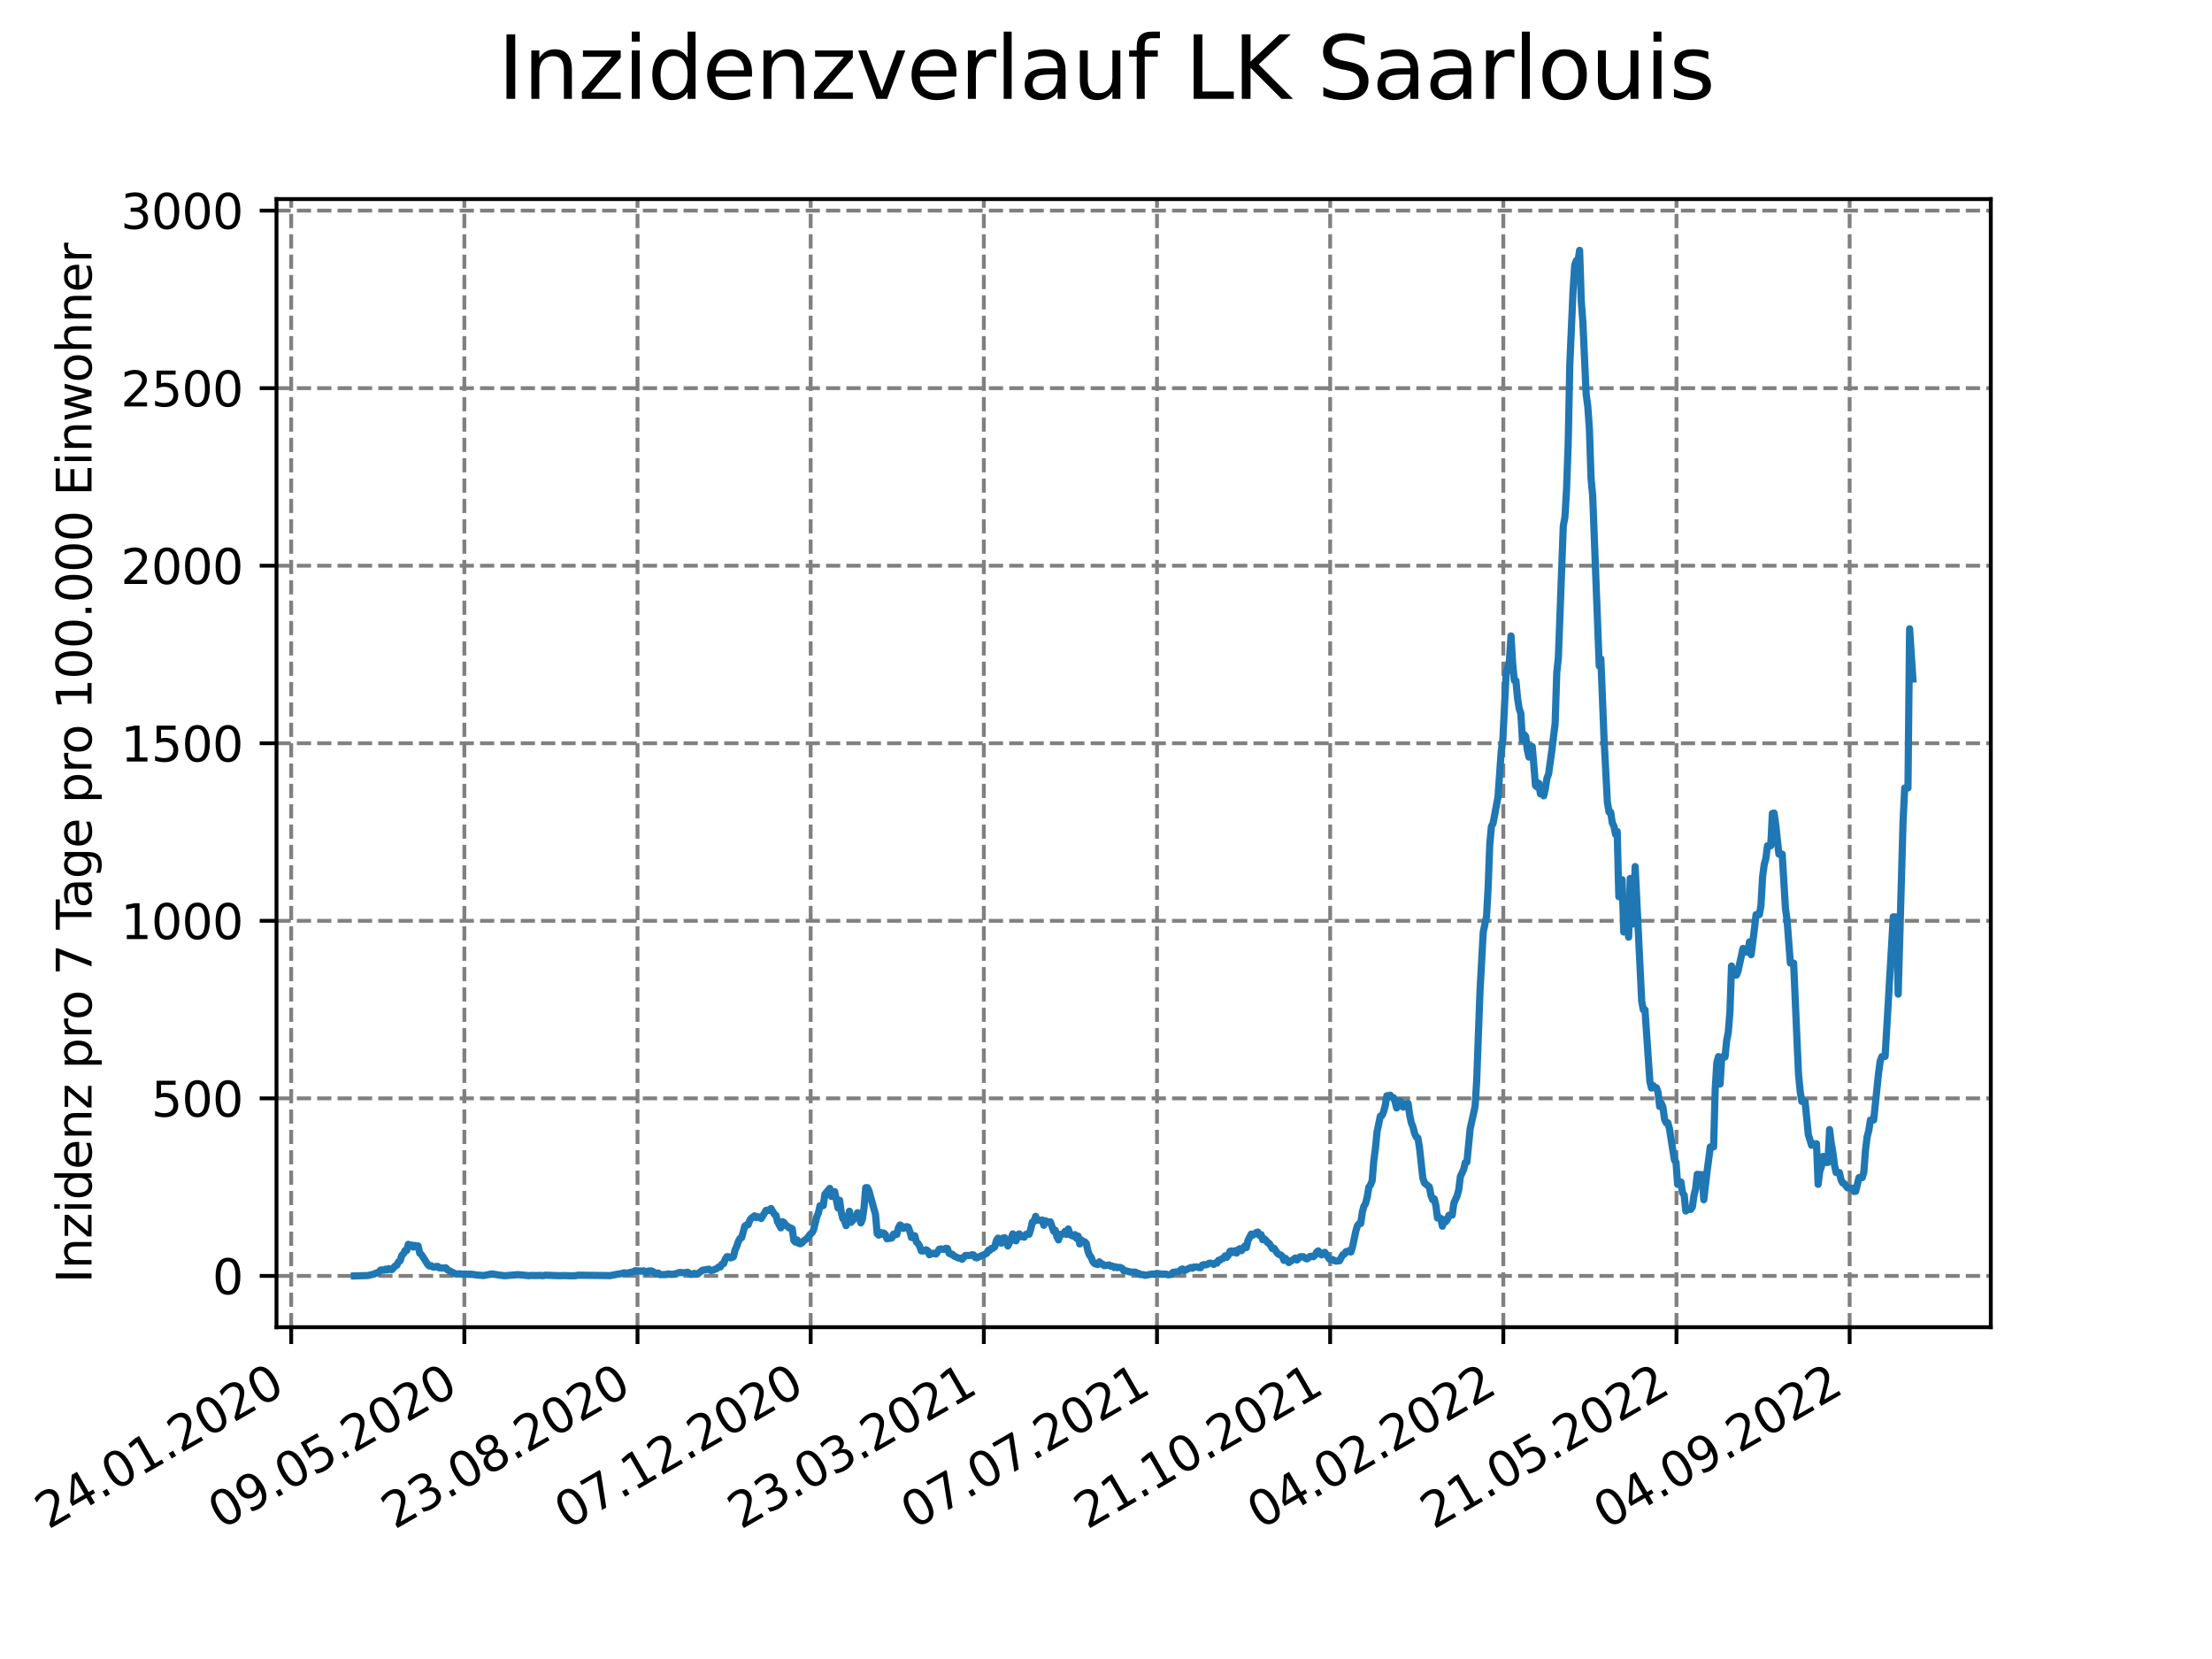 <?xml version="1.0" encoding="utf-8" standalone="no"?>
<!DOCTYPE svg PUBLIC "-//W3C//DTD SVG 1.1//EN"
  "http://www.w3.org/Graphics/SVG/1.1/DTD/svg11.dtd">
<svg xmlns:xlink="http://www.w3.org/1999/xlink" width="460.8pt" height="345.6pt" viewBox="0 0 460.8 345.6" xmlns="http://www.w3.org/2000/svg" version="1.1">
 <defs>
  <style type="text/css">*{stroke-linejoin: round; stroke-linecap: butt}</style>
 </defs>
 <g id="figure_1">
  <g id="patch_1">
   <path d="M 0 345.6 
L 460.8 345.6 
L 460.8 0 
L 0 0 
z
" style="fill: #ffffff"/>
  </g>
  <g id="axes_1">
   <g id="patch_2">
    <path d="M 57.6 276.48 
L 414.72 276.48 
L 414.72 41.472 
L 57.6 41.472 
z
" style="fill: #ffffff"/>
   </g>
   <g id="matplotlib.axis_1">
    <g id="xtick_1">
     <g id="line2d_1">
      <path d="M 60.66 276.48 
L 60.66 41.472 
" clip-path="url(#p1614f7df8d)" style="fill: none; stroke-dasharray: 2.96,1.28; stroke-dashoffset: 0; stroke: #808080; stroke-width: 0.8"/>
     </g>
     <g id="line2d_2">
      <defs>
       <path id="m2f20f838e4" d="M 0 0 
L 0 3.5 
" style="stroke: #000000; stroke-width: 0.8"/>
      </defs>
      <g>
       <use xlink:href="#m2f20f838e4" x="60.66" y="276.48" style="stroke: #000000; stroke-width: 0.8"/>
      </g>
     </g>
     <g id="text_1">
      <!-- 24.01.2020 -->
      <g transform="translate(10.035 318.689) rotate(-30) scale(0.1 -0.1)">
       <defs>
        <path id="DejaVuSans-32" d="M 1228 531 
L 3431 531 
L 3431 0 
L 469 0 
L 469 531 
Q 828 903 1448 1529 
Q 2069 2156 2228 2338 
Q 2531 2678 2651 2914 
Q 2772 3150 2772 3378 
Q 2772 3750 2511 3984 
Q 2250 4219 1831 4219 
Q 1534 4219 1204 4116 
Q 875 4013 500 3803 
L 500 4441 
Q 881 4594 1212 4672 
Q 1544 4750 1819 4750 
Q 2544 4750 2975 4387 
Q 3406 4025 3406 3419 
Q 3406 3131 3298 2873 
Q 3191 2616 2906 2266 
Q 2828 2175 2409 1742 
Q 1991 1309 1228 531 
z
" transform="scale(0.016)"/>
        <path id="DejaVuSans-34" d="M 2419 4116 
L 825 1625 
L 2419 1625 
L 2419 4116 
z
M 2253 4666 
L 3047 4666 
L 3047 1625 
L 3713 1625 
L 3713 1100 
L 3047 1100 
L 3047 0 
L 2419 0 
L 2419 1100 
L 313 1100 
L 313 1709 
L 2253 4666 
z
" transform="scale(0.016)"/>
        <path id="DejaVuSans-2e" d="M 684 794 
L 1344 794 
L 1344 0 
L 684 0 
L 684 794 
z
" transform="scale(0.016)"/>
        <path id="DejaVuSans-30" d="M 2034 4250 
Q 1547 4250 1301 3770 
Q 1056 3291 1056 2328 
Q 1056 1369 1301 889 
Q 1547 409 2034 409 
Q 2525 409 2770 889 
Q 3016 1369 3016 2328 
Q 3016 3291 2770 3770 
Q 2525 4250 2034 4250 
z
M 2034 4750 
Q 2819 4750 3233 4129 
Q 3647 3509 3647 2328 
Q 3647 1150 3233 529 
Q 2819 -91 2034 -91 
Q 1250 -91 836 529 
Q 422 1150 422 2328 
Q 422 3509 836 4129 
Q 1250 4750 2034 4750 
z
" transform="scale(0.016)"/>
        <path id="DejaVuSans-31" d="M 794 531 
L 1825 531 
L 1825 4091 
L 703 3866 
L 703 4441 
L 1819 4666 
L 2450 4666 
L 2450 531 
L 3481 531 
L 3481 0 
L 794 0 
L 794 531 
z
" transform="scale(0.016)"/>
       </defs>
       <use xlink:href="#DejaVuSans-32"/>
       <use xlink:href="#DejaVuSans-34" x="63.623"/>
       <use xlink:href="#DejaVuSans-2e" x="127.246"/>
       <use xlink:href="#DejaVuSans-30" x="159.033"/>
       <use xlink:href="#DejaVuSans-31" x="222.656"/>
       <use xlink:href="#DejaVuSans-2e" x="286.279"/>
       <use xlink:href="#DejaVuSans-32" x="318.066"/>
       <use xlink:href="#DejaVuSans-30" x="381.689"/>
       <use xlink:href="#DejaVuSans-32" x="445.312"/>
       <use xlink:href="#DejaVuSans-30" x="508.936"/>
      </g>
     </g>
    </g>
    <g id="xtick_2">
     <g id="line2d_3">
      <path d="M 96.733 276.48 
L 96.733 41.472 
" clip-path="url(#p1614f7df8d)" style="fill: none; stroke-dasharray: 2.96,1.28; stroke-dashoffset: 0; stroke: #808080; stroke-width: 0.8"/>
     </g>
     <g id="line2d_4">
      <g>
       <use xlink:href="#m2f20f838e4" x="96.733" y="276.48" style="stroke: #000000; stroke-width: 0.8"/>
      </g>
     </g>
     <g id="text_2">
      <!-- 09.05.2020 -->
      <g transform="translate(46.107 318.689) rotate(-30) scale(0.1 -0.1)">
       <defs>
        <path id="DejaVuSans-39" d="M 703 97 
L 703 672 
Q 941 559 1184 500 
Q 1428 441 1663 441 
Q 2288 441 2617 861 
Q 2947 1281 2994 2138 
Q 2813 1869 2534 1725 
Q 2256 1581 1919 1581 
Q 1219 1581 811 2004 
Q 403 2428 403 3163 
Q 403 3881 828 4315 
Q 1253 4750 1959 4750 
Q 2769 4750 3195 4129 
Q 3622 3509 3622 2328 
Q 3622 1225 3098 567 
Q 2575 -91 1691 -91 
Q 1453 -91 1209 -44 
Q 966 3 703 97 
z
M 1959 2075 
Q 2384 2075 2632 2365 
Q 2881 2656 2881 3163 
Q 2881 3666 2632 3958 
Q 2384 4250 1959 4250 
Q 1534 4250 1286 3958 
Q 1038 3666 1038 3163 
Q 1038 2656 1286 2365 
Q 1534 2075 1959 2075 
z
" transform="scale(0.016)"/>
        <path id="DejaVuSans-35" d="M 691 4666 
L 3169 4666 
L 3169 4134 
L 1269 4134 
L 1269 2991 
Q 1406 3038 1543 3061 
Q 1681 3084 1819 3084 
Q 2600 3084 3056 2656 
Q 3513 2228 3513 1497 
Q 3513 744 3044 326 
Q 2575 -91 1722 -91 
Q 1428 -91 1123 -41 
Q 819 9 494 109 
L 494 744 
Q 775 591 1075 516 
Q 1375 441 1709 441 
Q 2250 441 2565 725 
Q 2881 1009 2881 1497 
Q 2881 1984 2565 2268 
Q 2250 2553 1709 2553 
Q 1456 2553 1204 2497 
Q 953 2441 691 2322 
L 691 4666 
z
" transform="scale(0.016)"/>
       </defs>
       <use xlink:href="#DejaVuSans-30"/>
       <use xlink:href="#DejaVuSans-39" x="63.623"/>
       <use xlink:href="#DejaVuSans-2e" x="127.246"/>
       <use xlink:href="#DejaVuSans-30" x="159.033"/>
       <use xlink:href="#DejaVuSans-35" x="222.656"/>
       <use xlink:href="#DejaVuSans-2e" x="286.279"/>
       <use xlink:href="#DejaVuSans-32" x="318.066"/>
       <use xlink:href="#DejaVuSans-30" x="381.689"/>
       <use xlink:href="#DejaVuSans-32" x="445.312"/>
       <use xlink:href="#DejaVuSans-30" x="508.936"/>
      </g>
     </g>
    </g>
    <g id="xtick_3">
     <g id="line2d_5">
      <path d="M 132.805 276.48 
L 132.805 41.472 
" clip-path="url(#p1614f7df8d)" style="fill: none; stroke-dasharray: 2.96,1.28; stroke-dashoffset: 0; stroke: #808080; stroke-width: 0.8"/>
     </g>
     <g id="line2d_6">
      <g>
       <use xlink:href="#m2f20f838e4" x="132.805" y="276.48" style="stroke: #000000; stroke-width: 0.8"/>
      </g>
     </g>
     <g id="text_3">
      <!-- 23.08.2020 -->
      <g transform="translate(82.18 318.689) rotate(-30) scale(0.1 -0.1)">
       <defs>
        <path id="DejaVuSans-33" d="M 2597 2516 
Q 3050 2419 3304 2112 
Q 3559 1806 3559 1356 
Q 3559 666 3084 287 
Q 2609 -91 1734 -91 
Q 1441 -91 1130 -33 
Q 819 25 488 141 
L 488 750 
Q 750 597 1062 519 
Q 1375 441 1716 441 
Q 2309 441 2620 675 
Q 2931 909 2931 1356 
Q 2931 1769 2642 2001 
Q 2353 2234 1838 2234 
L 1294 2234 
L 1294 2753 
L 1863 2753 
Q 2328 2753 2575 2939 
Q 2822 3125 2822 3475 
Q 2822 3834 2567 4026 
Q 2313 4219 1838 4219 
Q 1578 4219 1281 4162 
Q 984 4106 628 3988 
L 628 4550 
Q 988 4650 1302 4700 
Q 1616 4750 1894 4750 
Q 2613 4750 3031 4423 
Q 3450 4097 3450 3541 
Q 3450 3153 3228 2886 
Q 3006 2619 2597 2516 
z
" transform="scale(0.016)"/>
        <path id="DejaVuSans-38" d="M 2034 2216 
Q 1584 2216 1326 1975 
Q 1069 1734 1069 1313 
Q 1069 891 1326 650 
Q 1584 409 2034 409 
Q 2484 409 2743 651 
Q 3003 894 3003 1313 
Q 3003 1734 2745 1975 
Q 2488 2216 2034 2216 
z
M 1403 2484 
Q 997 2584 770 2862 
Q 544 3141 544 3541 
Q 544 4100 942 4425 
Q 1341 4750 2034 4750 
Q 2731 4750 3128 4425 
Q 3525 4100 3525 3541 
Q 3525 3141 3298 2862 
Q 3072 2584 2669 2484 
Q 3125 2378 3379 2068 
Q 3634 1759 3634 1313 
Q 3634 634 3220 271 
Q 2806 -91 2034 -91 
Q 1263 -91 848 271 
Q 434 634 434 1313 
Q 434 1759 690 2068 
Q 947 2378 1403 2484 
z
M 1172 3481 
Q 1172 3119 1398 2916 
Q 1625 2713 2034 2713 
Q 2441 2713 2670 2916 
Q 2900 3119 2900 3481 
Q 2900 3844 2670 4047 
Q 2441 4250 2034 4250 
Q 1625 4250 1398 4047 
Q 1172 3844 1172 3481 
z
" transform="scale(0.016)"/>
       </defs>
       <use xlink:href="#DejaVuSans-32"/>
       <use xlink:href="#DejaVuSans-33" x="63.623"/>
       <use xlink:href="#DejaVuSans-2e" x="127.246"/>
       <use xlink:href="#DejaVuSans-30" x="159.033"/>
       <use xlink:href="#DejaVuSans-38" x="222.656"/>
       <use xlink:href="#DejaVuSans-2e" x="286.279"/>
       <use xlink:href="#DejaVuSans-32" x="318.066"/>
       <use xlink:href="#DejaVuSans-30" x="381.689"/>
       <use xlink:href="#DejaVuSans-32" x="445.312"/>
       <use xlink:href="#DejaVuSans-30" x="508.936"/>
      </g>
     </g>
    </g>
    <g id="xtick_4">
     <g id="line2d_7">
      <path d="M 168.878 276.48 
L 168.878 41.472 
" clip-path="url(#p1614f7df8d)" style="fill: none; stroke-dasharray: 2.96,1.28; stroke-dashoffset: 0; stroke: #808080; stroke-width: 0.8"/>
     </g>
     <g id="line2d_8">
      <g>
       <use xlink:href="#m2f20f838e4" x="168.878" y="276.48" style="stroke: #000000; stroke-width: 0.8"/>
      </g>
     </g>
     <g id="text_4">
      <!-- 07.12.2020 -->
      <g transform="translate(118.253 318.689) rotate(-30) scale(0.1 -0.1)">
       <defs>
        <path id="DejaVuSans-37" d="M 525 4666 
L 3525 4666 
L 3525 4397 
L 1831 0 
L 1172 0 
L 2766 4134 
L 525 4134 
L 525 4666 
z
" transform="scale(0.016)"/>
       </defs>
       <use xlink:href="#DejaVuSans-30"/>
       <use xlink:href="#DejaVuSans-37" x="63.623"/>
       <use xlink:href="#DejaVuSans-2e" x="127.246"/>
       <use xlink:href="#DejaVuSans-31" x="159.033"/>
       <use xlink:href="#DejaVuSans-32" x="222.656"/>
       <use xlink:href="#DejaVuSans-2e" x="286.279"/>
       <use xlink:href="#DejaVuSans-32" x="318.066"/>
       <use xlink:href="#DejaVuSans-30" x="381.689"/>
       <use xlink:href="#DejaVuSans-32" x="445.312"/>
       <use xlink:href="#DejaVuSans-30" x="508.936"/>
      </g>
     </g>
    </g>
    <g id="xtick_5">
     <g id="line2d_9">
      <path d="M 204.951 276.48 
L 204.951 41.472 
" clip-path="url(#p1614f7df8d)" style="fill: none; stroke-dasharray: 2.96,1.28; stroke-dashoffset: 0; stroke: #808080; stroke-width: 0.8"/>
     </g>
     <g id="line2d_10">
      <g>
       <use xlink:href="#m2f20f838e4" x="204.951" y="276.48" style="stroke: #000000; stroke-width: 0.8"/>
      </g>
     </g>
     <g id="text_5">
      <!-- 23.03.2021 -->
      <g transform="translate(154.326 318.689) rotate(-30) scale(0.1 -0.1)">
       <use xlink:href="#DejaVuSans-32"/>
       <use xlink:href="#DejaVuSans-33" x="63.623"/>
       <use xlink:href="#DejaVuSans-2e" x="127.246"/>
       <use xlink:href="#DejaVuSans-30" x="159.033"/>
       <use xlink:href="#DejaVuSans-33" x="222.656"/>
       <use xlink:href="#DejaVuSans-2e" x="286.279"/>
       <use xlink:href="#DejaVuSans-32" x="318.066"/>
       <use xlink:href="#DejaVuSans-30" x="381.689"/>
       <use xlink:href="#DejaVuSans-32" x="445.312"/>
       <use xlink:href="#DejaVuSans-31" x="508.936"/>
      </g>
     </g>
    </g>
    <g id="xtick_6">
     <g id="line2d_11">
      <path d="M 241.024 276.48 
L 241.024 41.472 
" clip-path="url(#p1614f7df8d)" style="fill: none; stroke-dasharray: 2.96,1.28; stroke-dashoffset: 0; stroke: #808080; stroke-width: 0.8"/>
     </g>
     <g id="line2d_12">
      <g>
       <use xlink:href="#m2f20f838e4" x="241.024" y="276.48" style="stroke: #000000; stroke-width: 0.8"/>
      </g>
     </g>
     <g id="text_6">
      <!-- 07.07.2021 -->
      <g transform="translate(190.398 318.689) rotate(-30) scale(0.1 -0.1)">
       <use xlink:href="#DejaVuSans-30"/>
       <use xlink:href="#DejaVuSans-37" x="63.623"/>
       <use xlink:href="#DejaVuSans-2e" x="127.246"/>
       <use xlink:href="#DejaVuSans-30" x="159.033"/>
       <use xlink:href="#DejaVuSans-37" x="222.656"/>
       <use xlink:href="#DejaVuSans-2e" x="286.279"/>
       <use xlink:href="#DejaVuSans-32" x="318.066"/>
       <use xlink:href="#DejaVuSans-30" x="381.689"/>
       <use xlink:href="#DejaVuSans-32" x="445.312"/>
       <use xlink:href="#DejaVuSans-31" x="508.936"/>
      </g>
     </g>
    </g>
    <g id="xtick_7">
     <g id="line2d_13">
      <path d="M 277.096 276.48 
L 277.096 41.472 
" clip-path="url(#p1614f7df8d)" style="fill: none; stroke-dasharray: 2.96,1.28; stroke-dashoffset: 0; stroke: #808080; stroke-width: 0.8"/>
     </g>
     <g id="line2d_14">
      <g>
       <use xlink:href="#m2f20f838e4" x="277.096" y="276.48" style="stroke: #000000; stroke-width: 0.8"/>
      </g>
     </g>
     <g id="text_7">
      <!-- 21.10.2021 -->
      <g transform="translate(226.471 318.689) rotate(-30) scale(0.1 -0.1)">
       <use xlink:href="#DejaVuSans-32"/>
       <use xlink:href="#DejaVuSans-31" x="63.623"/>
       <use xlink:href="#DejaVuSans-2e" x="127.246"/>
       <use xlink:href="#DejaVuSans-31" x="159.033"/>
       <use xlink:href="#DejaVuSans-30" x="222.656"/>
       <use xlink:href="#DejaVuSans-2e" x="286.279"/>
       <use xlink:href="#DejaVuSans-32" x="318.066"/>
       <use xlink:href="#DejaVuSans-30" x="381.689"/>
       <use xlink:href="#DejaVuSans-32" x="445.312"/>
       <use xlink:href="#DejaVuSans-31" x="508.936"/>
      </g>
     </g>
    </g>
    <g id="xtick_8">
     <g id="line2d_15">
      <path d="M 313.169 276.48 
L 313.169 41.472 
" clip-path="url(#p1614f7df8d)" style="fill: none; stroke-dasharray: 2.96,1.28; stroke-dashoffset: 0; stroke: #808080; stroke-width: 0.8"/>
     </g>
     <g id="line2d_16">
      <g>
       <use xlink:href="#m2f20f838e4" x="313.169" y="276.48" style="stroke: #000000; stroke-width: 0.8"/>
      </g>
     </g>
     <g id="text_8">
      <!-- 04.02.2022 -->
      <g transform="translate(262.544 318.689) rotate(-30) scale(0.1 -0.1)">
       <use xlink:href="#DejaVuSans-30"/>
       <use xlink:href="#DejaVuSans-34" x="63.623"/>
       <use xlink:href="#DejaVuSans-2e" x="127.246"/>
       <use xlink:href="#DejaVuSans-30" x="159.033"/>
       <use xlink:href="#DejaVuSans-32" x="222.656"/>
       <use xlink:href="#DejaVuSans-2e" x="286.279"/>
       <use xlink:href="#DejaVuSans-32" x="318.066"/>
       <use xlink:href="#DejaVuSans-30" x="381.689"/>
       <use xlink:href="#DejaVuSans-32" x="445.312"/>
       <use xlink:href="#DejaVuSans-32" x="508.936"/>
      </g>
     </g>
    </g>
    <g id="xtick_9">
     <g id="line2d_17">
      <path d="M 349.242 276.48 
L 349.242 41.472 
" clip-path="url(#p1614f7df8d)" style="fill: none; stroke-dasharray: 2.96,1.28; stroke-dashoffset: 0; stroke: #808080; stroke-width: 0.8"/>
     </g>
     <g id="line2d_18">
      <g>
       <use xlink:href="#m2f20f838e4" x="349.242" y="276.48" style="stroke: #000000; stroke-width: 0.8"/>
      </g>
     </g>
     <g id="text_9">
      <!-- 21.05.2022 -->
      <g transform="translate(298.617 318.689) rotate(-30) scale(0.1 -0.1)">
       <use xlink:href="#DejaVuSans-32"/>
       <use xlink:href="#DejaVuSans-31" x="63.623"/>
       <use xlink:href="#DejaVuSans-2e" x="127.246"/>
       <use xlink:href="#DejaVuSans-30" x="159.033"/>
       <use xlink:href="#DejaVuSans-35" x="222.656"/>
       <use xlink:href="#DejaVuSans-2e" x="286.279"/>
       <use xlink:href="#DejaVuSans-32" x="318.066"/>
       <use xlink:href="#DejaVuSans-30" x="381.689"/>
       <use xlink:href="#DejaVuSans-32" x="445.312"/>
       <use xlink:href="#DejaVuSans-32" x="508.936"/>
      </g>
     </g>
    </g>
    <g id="xtick_10">
     <g id="line2d_19">
      <path d="M 385.314 276.48 
L 385.314 41.472 
" clip-path="url(#p1614f7df8d)" style="fill: none; stroke-dasharray: 2.96,1.28; stroke-dashoffset: 0; stroke: #808080; stroke-width: 0.8"/>
     </g>
     <g id="line2d_20">
      <g>
       <use xlink:href="#m2f20f838e4" x="385.314" y="276.48" style="stroke: #000000; stroke-width: 0.8"/>
      </g>
     </g>
     <g id="text_10">
      <!-- 04.09.2022 -->
      <g transform="translate(334.689 318.689) rotate(-30) scale(0.1 -0.1)">
       <use xlink:href="#DejaVuSans-30"/>
       <use xlink:href="#DejaVuSans-34" x="63.623"/>
       <use xlink:href="#DejaVuSans-2e" x="127.246"/>
       <use xlink:href="#DejaVuSans-30" x="159.033"/>
       <use xlink:href="#DejaVuSans-39" x="222.656"/>
       <use xlink:href="#DejaVuSans-2e" x="286.279"/>
       <use xlink:href="#DejaVuSans-32" x="318.066"/>
       <use xlink:href="#DejaVuSans-30" x="381.689"/>
       <use xlink:href="#DejaVuSans-32" x="445.312"/>
       <use xlink:href="#DejaVuSans-32" x="508.936"/>
      </g>
     </g>
    </g>
   </g>
   <g id="matplotlib.axis_2">
    <g id="ytick_1">
     <g id="line2d_21">
      <path d="M 57.6 265.798 
L 414.72 265.798 
" clip-path="url(#p1614f7df8d)" style="fill: none; stroke-dasharray: 2.96,1.28; stroke-dashoffset: 0; stroke: #808080; stroke-width: 0.8"/>
     </g>
     <g id="line2d_22">
      <defs>
       <path id="m68f73a4a9d" d="M 0 0 
L -3.5 0 
" style="stroke: #000000; stroke-width: 0.8"/>
      </defs>
      <g>
       <use xlink:href="#m68f73a4a9d" x="57.6" y="265.798" style="stroke: #000000; stroke-width: 0.8"/>
      </g>
     </g>
     <g id="text_11">
      <!-- 0 -->
      <g transform="translate(44.237 269.597) scale(0.1 -0.1)">
       <use xlink:href="#DejaVuSans-30"/>
      </g>
     </g>
    </g>
    <g id="ytick_2">
     <g id="line2d_23">
      <path d="M 57.6 228.81 
L 414.72 228.81 
" clip-path="url(#p1614f7df8d)" style="fill: none; stroke-dasharray: 2.96,1.28; stroke-dashoffset: 0; stroke: #808080; stroke-width: 0.8"/>
     </g>
     <g id="line2d_24">
      <g>
       <use xlink:href="#m68f73a4a9d" x="57.6" y="228.81" style="stroke: #000000; stroke-width: 0.8"/>
      </g>
     </g>
     <g id="text_12">
      <!-- 500 -->
      <g transform="translate(31.512 232.609) scale(0.1 -0.1)">
       <use xlink:href="#DejaVuSans-35"/>
       <use xlink:href="#DejaVuSans-30" x="63.623"/>
       <use xlink:href="#DejaVuSans-30" x="127.246"/>
      </g>
     </g>
    </g>
    <g id="ytick_3">
     <g id="line2d_25">
      <path d="M 57.6 191.822 
L 414.72 191.822 
" clip-path="url(#p1614f7df8d)" style="fill: none; stroke-dasharray: 2.96,1.28; stroke-dashoffset: 0; stroke: #808080; stroke-width: 0.8"/>
     </g>
     <g id="line2d_26">
      <g>
       <use xlink:href="#m68f73a4a9d" x="57.6" y="191.822" style="stroke: #000000; stroke-width: 0.8"/>
      </g>
     </g>
     <g id="text_13">
      <!-- 1000 -->
      <g transform="translate(25.15 195.622) scale(0.1 -0.1)">
       <use xlink:href="#DejaVuSans-31"/>
       <use xlink:href="#DejaVuSans-30" x="63.623"/>
       <use xlink:href="#DejaVuSans-30" x="127.246"/>
       <use xlink:href="#DejaVuSans-30" x="190.869"/>
      </g>
     </g>
    </g>
    <g id="ytick_4">
     <g id="line2d_27">
      <path d="M 57.6 154.835 
L 414.72 154.835 
" clip-path="url(#p1614f7df8d)" style="fill: none; stroke-dasharray: 2.96,1.28; stroke-dashoffset: 0; stroke: #808080; stroke-width: 0.8"/>
     </g>
     <g id="line2d_28">
      <g>
       <use xlink:href="#m68f73a4a9d" x="57.6" y="154.835" style="stroke: #000000; stroke-width: 0.8"/>
      </g>
     </g>
     <g id="text_14">
      <!-- 1500 -->
      <g transform="translate(25.15 158.634) scale(0.1 -0.1)">
       <use xlink:href="#DejaVuSans-31"/>
       <use xlink:href="#DejaVuSans-35" x="63.623"/>
       <use xlink:href="#DejaVuSans-30" x="127.246"/>
       <use xlink:href="#DejaVuSans-30" x="190.869"/>
      </g>
     </g>
    </g>
    <g id="ytick_5">
     <g id="line2d_29">
      <path d="M 57.6 117.847 
L 414.72 117.847 
" clip-path="url(#p1614f7df8d)" style="fill: none; stroke-dasharray: 2.96,1.28; stroke-dashoffset: 0; stroke: #808080; stroke-width: 0.8"/>
     </g>
     <g id="line2d_30">
      <g>
       <use xlink:href="#m68f73a4a9d" x="57.6" y="117.847" style="stroke: #000000; stroke-width: 0.8"/>
      </g>
     </g>
     <g id="text_15">
      <!-- 2000 -->
      <g transform="translate(25.15 121.646) scale(0.1 -0.1)">
       <use xlink:href="#DejaVuSans-32"/>
       <use xlink:href="#DejaVuSans-30" x="63.623"/>
       <use xlink:href="#DejaVuSans-30" x="127.246"/>
       <use xlink:href="#DejaVuSans-30" x="190.869"/>
      </g>
     </g>
    </g>
    <g id="ytick_6">
     <g id="line2d_31">
      <path d="M 57.6 80.859 
L 414.72 80.859 
" clip-path="url(#p1614f7df8d)" style="fill: none; stroke-dasharray: 2.96,1.28; stroke-dashoffset: 0; stroke: #808080; stroke-width: 0.8"/>
     </g>
     <g id="line2d_32">
      <g>
       <use xlink:href="#m68f73a4a9d" x="57.6" y="80.859" style="stroke: #000000; stroke-width: 0.8"/>
      </g>
     </g>
     <g id="text_16">
      <!-- 2500 -->
      <g transform="translate(25.15 84.658) scale(0.1 -0.1)">
       <use xlink:href="#DejaVuSans-32"/>
       <use xlink:href="#DejaVuSans-35" x="63.623"/>
       <use xlink:href="#DejaVuSans-30" x="127.246"/>
       <use xlink:href="#DejaVuSans-30" x="190.869"/>
      </g>
     </g>
    </g>
    <g id="ytick_7">
     <g id="line2d_33">
      <path d="M 57.6 43.871 
L 414.72 43.871 
" clip-path="url(#p1614f7df8d)" style="fill: none; stroke-dasharray: 2.96,1.28; stroke-dashoffset: 0; stroke: #808080; stroke-width: 0.8"/>
     </g>
     <g id="line2d_34">
      <g>
       <use xlink:href="#m68f73a4a9d" x="57.6" y="43.871" style="stroke: #000000; stroke-width: 0.8"/>
      </g>
     </g>
     <g id="text_17">
      <!-- 3000 -->
      <g transform="translate(25.15 47.671) scale(0.1 -0.1)">
       <use xlink:href="#DejaVuSans-33"/>
       <use xlink:href="#DejaVuSans-30" x="63.623"/>
       <use xlink:href="#DejaVuSans-30" x="127.246"/>
       <use xlink:href="#DejaVuSans-30" x="190.869"/>
      </g>
     </g>
    </g>
    <g id="text_18">
     <!-- Inzidenz pro 7 Tage pro 100.000 Einwohner -->
     <g transform="translate(19.07 267.301) rotate(-90) scale(0.1 -0.1)">
      <defs>
       <path id="DejaVuSans-49" d="M 628 4666 
L 1259 4666 
L 1259 0 
L 628 0 
L 628 4666 
z
" transform="scale(0.016)"/>
       <path id="DejaVuSans-6e" d="M 3513 2113 
L 3513 0 
L 2938 0 
L 2938 2094 
Q 2938 2591 2744 2837 
Q 2550 3084 2163 3084 
Q 1697 3084 1428 2787 
Q 1159 2491 1159 1978 
L 1159 0 
L 581 0 
L 581 3500 
L 1159 3500 
L 1159 2956 
Q 1366 3272 1645 3428 
Q 1925 3584 2291 3584 
Q 2894 3584 3203 3211 
Q 3513 2838 3513 2113 
z
" transform="scale(0.016)"/>
       <path id="DejaVuSans-7a" d="M 353 3500 
L 3084 3500 
L 3084 2975 
L 922 459 
L 3084 459 
L 3084 0 
L 275 0 
L 275 525 
L 2438 3041 
L 353 3041 
L 353 3500 
z
" transform="scale(0.016)"/>
       <path id="DejaVuSans-69" d="M 603 3500 
L 1178 3500 
L 1178 0 
L 603 0 
L 603 3500 
z
M 603 4863 
L 1178 4863 
L 1178 4134 
L 603 4134 
L 603 4863 
z
" transform="scale(0.016)"/>
       <path id="DejaVuSans-64" d="M 2906 2969 
L 2906 4863 
L 3481 4863 
L 3481 0 
L 2906 0 
L 2906 525 
Q 2725 213 2448 61 
Q 2172 -91 1784 -91 
Q 1150 -91 751 415 
Q 353 922 353 1747 
Q 353 2572 751 3078 
Q 1150 3584 1784 3584 
Q 2172 3584 2448 3432 
Q 2725 3281 2906 2969 
z
M 947 1747 
Q 947 1113 1208 752 
Q 1469 391 1925 391 
Q 2381 391 2643 752 
Q 2906 1113 2906 1747 
Q 2906 2381 2643 2742 
Q 2381 3103 1925 3103 
Q 1469 3103 1208 2742 
Q 947 2381 947 1747 
z
" transform="scale(0.016)"/>
       <path id="DejaVuSans-65" d="M 3597 1894 
L 3597 1613 
L 953 1613 
Q 991 1019 1311 708 
Q 1631 397 2203 397 
Q 2534 397 2845 478 
Q 3156 559 3463 722 
L 3463 178 
Q 3153 47 2828 -22 
Q 2503 -91 2169 -91 
Q 1331 -91 842 396 
Q 353 884 353 1716 
Q 353 2575 817 3079 
Q 1281 3584 2069 3584 
Q 2775 3584 3186 3129 
Q 3597 2675 3597 1894 
z
M 3022 2063 
Q 3016 2534 2758 2815 
Q 2500 3097 2075 3097 
Q 1594 3097 1305 2825 
Q 1016 2553 972 2059 
L 3022 2063 
z
" transform="scale(0.016)"/>
       <path id="DejaVuSans-20" transform="scale(0.016)"/>
       <path id="DejaVuSans-70" d="M 1159 525 
L 1159 -1331 
L 581 -1331 
L 581 3500 
L 1159 3500 
L 1159 2969 
Q 1341 3281 1617 3432 
Q 1894 3584 2278 3584 
Q 2916 3584 3314 3078 
Q 3713 2572 3713 1747 
Q 3713 922 3314 415 
Q 2916 -91 2278 -91 
Q 1894 -91 1617 61 
Q 1341 213 1159 525 
z
M 3116 1747 
Q 3116 2381 2855 2742 
Q 2594 3103 2138 3103 
Q 1681 3103 1420 2742 
Q 1159 2381 1159 1747 
Q 1159 1113 1420 752 
Q 1681 391 2138 391 
Q 2594 391 2855 752 
Q 3116 1113 3116 1747 
z
" transform="scale(0.016)"/>
       <path id="DejaVuSans-72" d="M 2631 2963 
Q 2534 3019 2420 3045 
Q 2306 3072 2169 3072 
Q 1681 3072 1420 2755 
Q 1159 2438 1159 1844 
L 1159 0 
L 581 0 
L 581 3500 
L 1159 3500 
L 1159 2956 
Q 1341 3275 1631 3429 
Q 1922 3584 2338 3584 
Q 2397 3584 2469 3576 
Q 2541 3569 2628 3553 
L 2631 2963 
z
" transform="scale(0.016)"/>
       <path id="DejaVuSans-6f" d="M 1959 3097 
Q 1497 3097 1228 2736 
Q 959 2375 959 1747 
Q 959 1119 1226 758 
Q 1494 397 1959 397 
Q 2419 397 2687 759 
Q 2956 1122 2956 1747 
Q 2956 2369 2687 2733 
Q 2419 3097 1959 3097 
z
M 1959 3584 
Q 2709 3584 3137 3096 
Q 3566 2609 3566 1747 
Q 3566 888 3137 398 
Q 2709 -91 1959 -91 
Q 1206 -91 779 398 
Q 353 888 353 1747 
Q 353 2609 779 3096 
Q 1206 3584 1959 3584 
z
" transform="scale(0.016)"/>
       <path id="DejaVuSans-54" d="M -19 4666 
L 3928 4666 
L 3928 4134 
L 2272 4134 
L 2272 0 
L 1638 0 
L 1638 4134 
L -19 4134 
L -19 4666 
z
" transform="scale(0.016)"/>
       <path id="DejaVuSans-61" d="M 2194 1759 
Q 1497 1759 1228 1600 
Q 959 1441 959 1056 
Q 959 750 1161 570 
Q 1363 391 1709 391 
Q 2188 391 2477 730 
Q 2766 1069 2766 1631 
L 2766 1759 
L 2194 1759 
z
M 3341 1997 
L 3341 0 
L 2766 0 
L 2766 531 
Q 2569 213 2275 61 
Q 1981 -91 1556 -91 
Q 1019 -91 701 211 
Q 384 513 384 1019 
Q 384 1609 779 1909 
Q 1175 2209 1959 2209 
L 2766 2209 
L 2766 2266 
Q 2766 2663 2505 2880 
Q 2244 3097 1772 3097 
Q 1472 3097 1187 3025 
Q 903 2953 641 2809 
L 641 3341 
Q 956 3463 1253 3523 
Q 1550 3584 1831 3584 
Q 2591 3584 2966 3190 
Q 3341 2797 3341 1997 
z
" transform="scale(0.016)"/>
       <path id="DejaVuSans-67" d="M 2906 1791 
Q 2906 2416 2648 2759 
Q 2391 3103 1925 3103 
Q 1463 3103 1205 2759 
Q 947 2416 947 1791 
Q 947 1169 1205 825 
Q 1463 481 1925 481 
Q 2391 481 2648 825 
Q 2906 1169 2906 1791 
z
M 3481 434 
Q 3481 -459 3084 -895 
Q 2688 -1331 1869 -1331 
Q 1566 -1331 1297 -1286 
Q 1028 -1241 775 -1147 
L 775 -588 
Q 1028 -725 1275 -790 
Q 1522 -856 1778 -856 
Q 2344 -856 2625 -561 
Q 2906 -266 2906 331 
L 2906 616 
Q 2728 306 2450 153 
Q 2172 0 1784 0 
Q 1141 0 747 490 
Q 353 981 353 1791 
Q 353 2603 747 3093 
Q 1141 3584 1784 3584 
Q 2172 3584 2450 3431 
Q 2728 3278 2906 2969 
L 2906 3500 
L 3481 3500 
L 3481 434 
z
" transform="scale(0.016)"/>
       <path id="DejaVuSans-45" d="M 628 4666 
L 3578 4666 
L 3578 4134 
L 1259 4134 
L 1259 2753 
L 3481 2753 
L 3481 2222 
L 1259 2222 
L 1259 531 
L 3634 531 
L 3634 0 
L 628 0 
L 628 4666 
z
" transform="scale(0.016)"/>
       <path id="DejaVuSans-77" d="M 269 3500 
L 844 3500 
L 1563 769 
L 2278 3500 
L 2956 3500 
L 3675 769 
L 4391 3500 
L 4966 3500 
L 4050 0 
L 3372 0 
L 2619 2869 
L 1863 0 
L 1184 0 
L 269 3500 
z
" transform="scale(0.016)"/>
       <path id="DejaVuSans-68" d="M 3513 2113 
L 3513 0 
L 2938 0 
L 2938 2094 
Q 2938 2591 2744 2837 
Q 2550 3084 2163 3084 
Q 1697 3084 1428 2787 
Q 1159 2491 1159 1978 
L 1159 0 
L 581 0 
L 581 4863 
L 1159 4863 
L 1159 2956 
Q 1366 3272 1645 3428 
Q 1925 3584 2291 3584 
Q 2894 3584 3203 3211 
Q 3513 2838 3513 2113 
z
" transform="scale(0.016)"/>
      </defs>
      <use xlink:href="#DejaVuSans-49"/>
      <use xlink:href="#DejaVuSans-6e" x="29.492"/>
      <use xlink:href="#DejaVuSans-7a" x="92.871"/>
      <use xlink:href="#DejaVuSans-69" x="145.361"/>
      <use xlink:href="#DejaVuSans-64" x="173.145"/>
      <use xlink:href="#DejaVuSans-65" x="236.621"/>
      <use xlink:href="#DejaVuSans-6e" x="298.145"/>
      <use xlink:href="#DejaVuSans-7a" x="361.523"/>
      <use xlink:href="#DejaVuSans-20" x="414.014"/>
      <use xlink:href="#DejaVuSans-70" x="445.801"/>
      <use xlink:href="#DejaVuSans-72" x="509.277"/>
      <use xlink:href="#DejaVuSans-6f" x="548.141"/>
      <use xlink:href="#DejaVuSans-20" x="609.322"/>
      <use xlink:href="#DejaVuSans-37" x="641.109"/>
      <use xlink:href="#DejaVuSans-20" x="704.732"/>
      <use xlink:href="#DejaVuSans-54" x="736.52"/>
      <use xlink:href="#DejaVuSans-61" x="781.104"/>
      <use xlink:href="#DejaVuSans-67" x="842.383"/>
      <use xlink:href="#DejaVuSans-65" x="905.859"/>
      <use xlink:href="#DejaVuSans-20" x="967.383"/>
      <use xlink:href="#DejaVuSans-70" x="999.17"/>
      <use xlink:href="#DejaVuSans-72" x="1062.646"/>
      <use xlink:href="#DejaVuSans-6f" x="1101.51"/>
      <use xlink:href="#DejaVuSans-20" x="1162.691"/>
      <use xlink:href="#DejaVuSans-31" x="1194.479"/>
      <use xlink:href="#DejaVuSans-30" x="1258.102"/>
      <use xlink:href="#DejaVuSans-30" x="1321.725"/>
      <use xlink:href="#DejaVuSans-2e" x="1385.348"/>
      <use xlink:href="#DejaVuSans-30" x="1417.135"/>
      <use xlink:href="#DejaVuSans-30" x="1480.758"/>
      <use xlink:href="#DejaVuSans-30" x="1544.381"/>
      <use xlink:href="#DejaVuSans-20" x="1608.004"/>
      <use xlink:href="#DejaVuSans-45" x="1639.791"/>
      <use xlink:href="#DejaVuSans-69" x="1702.975"/>
      <use xlink:href="#DejaVuSans-6e" x="1730.758"/>
      <use xlink:href="#DejaVuSans-77" x="1794.137"/>
      <use xlink:href="#DejaVuSans-6f" x="1875.924"/>
      <use xlink:href="#DejaVuSans-68" x="1937.105"/>
      <use xlink:href="#DejaVuSans-6e" x="2000.484"/>
      <use xlink:href="#DejaVuSans-65" x="2063.863"/>
      <use xlink:href="#DejaVuSans-72" x="2125.387"/>
     </g>
    </g>
   </g>
   <g id="line2d_35">
    <path d="M 73.833 265.798 
L 76.555 265.722 
L 77.916 265.417 
L 78.257 265.227 
L 78.597 265.189 
L 78.937 264.96 
L 79.278 264.58 
L 79.618 264.542 
L 79.958 264.618 
L 80.299 264.389 
L 80.639 264.542 
L 80.979 264.275 
L 81.32 264.465 
L 81.66 264.465 
L 82.34 263.704 
L 82.681 263.552 
L 83.021 262.866 
L 83.361 262.638 
L 83.702 261.534 
L 84.042 261.191 
L 84.382 260.506 
L 84.723 260.506 
L 85.063 259.212 
L 85.403 259.402 
L 85.744 259.364 
L 86.084 259.783 
L 86.424 259.44 
L 86.764 259.593 
L 87.105 259.554 
L 87.445 261.077 
L 87.785 261.344 
L 89.147 263.476 
L 89.487 263.742 
L 89.827 263.666 
L 90.168 263.932 
L 90.508 263.971 
L 90.848 263.818 
L 91.188 263.818 
L 91.529 264.123 
L 92.209 264.161 
L 92.89 264.123 
L 93.23 264.542 
L 94.932 265.379 
L 95.272 265.417 
L 95.612 265.341 
L 96.293 265.417 
L 96.974 265.417 
L 98.335 265.455 
L 99.356 265.607 
L 100.377 265.684 
L 100.717 265.722 
L 102.419 265.379 
L 104.461 265.684 
L 105.141 265.76 
L 107.864 265.531 
L 108.885 265.607 
L 110.246 265.76 
L 110.586 265.684 
L 111.607 265.722 
L 112.628 265.684 
L 112.968 265.76 
L 113.649 265.646 
L 115.691 265.722 
L 116.712 265.76 
L 117.392 265.722 
L 118.413 265.76 
L 119.774 265.76 
L 120.455 265.646 
L 126.581 265.722 
L 126.921 265.76 
L 128.963 265.379 
L 129.303 265.341 
L 129.984 265.151 
L 130.664 265.227 
L 132.026 264.884 
L 132.366 264.694 
L 133.727 264.808 
L 134.067 264.732 
L 134.408 264.884 
L 134.748 265.189 
L 135.088 264.77 
L 135.769 264.77 
L 136.79 265.341 
L 137.13 265.189 
L 137.47 265.531 
L 138.832 265.493 
L 139.172 265.379 
L 139.853 265.455 
L 140.533 265.417 
L 141.214 265.189 
L 141.554 265.075 
L 142.575 265.151 
L 143.256 265.036 
L 143.936 265.455 
L 144.277 265.417 
L 144.617 265.265 
L 145.298 265.417 
L 146.318 264.618 
L 147.68 264.389 
L 148.02 264.656 
L 148.36 264.656 
L 149.381 264.237 
L 149.722 263.932 
L 150.062 263.932 
L 150.402 263.323 
L 150.743 263.247 
L 151.083 262.295 
L 151.423 261.801 
L 151.763 261.801 
L 152.104 262.029 
L 152.444 261.991 
L 152.784 261.801 
L 153.125 260.392 
L 153.465 259.669 
L 153.805 258.641 
L 154.146 257.994 
L 154.486 257.841 
L 155.167 255.405 
L 155.507 255.177 
L 155.847 255.138 
L 156.187 254.225 
L 156.528 253.768 
L 157.208 253.273 
L 157.549 253.654 
L 157.889 253.463 
L 158.229 253.578 
L 158.57 253.844 
L 159.591 252.131 
L 159.931 252.093 
L 160.271 252.169 
L 160.611 251.75 
L 161.292 252.93 
L 161.632 253.159 
L 161.973 254.491 
L 162.653 255.786 
L 162.994 254.491 
L 163.334 254.682 
L 163.674 255.291 
L 164.015 255.405 
L 164.355 255.786 
L 164.695 255.786 
L 165.035 255.976 
L 165.376 258.412 
L 165.716 258.755 
L 166.056 258.298 
L 166.397 259.022 
L 166.737 259.098 
L 167.077 258.907 
L 167.418 258.489 
L 168.098 258.032 
L 168.779 257.118 
L 169.119 256.852 
L 169.459 256.281 
L 170.14 253.502 
L 170.48 252.702 
L 170.821 251.179 
L 171.161 251.255 
L 171.501 251.141 
L 171.842 248.781 
L 172.863 247.563 
L 173.203 249.238 
L 173.543 249.085 
L 173.883 248.248 
L 174.564 251.636 
L 174.904 250.037 
L 175.245 252.512 
L 175.585 253.882 
L 175.925 254.301 
L 176.266 255.329 
L 176.606 254.301 
L 176.946 252.321 
L 177.287 254.644 
L 178.308 253.502 
L 178.648 252.626 
L 178.988 253.349 
L 179.328 254.758 
L 179.669 253.92 
L 180.009 251.484 
L 180.349 247.41 
L 180.69 247.41 
L 181.03 248.096 
L 182.391 253.045 
L 182.732 257.004 
L 183.072 257.308 
L 183.412 256.737 
L 183.752 257.118 
L 184.093 256.852 
L 184.433 257.156 
L 184.773 258.07 
L 185.794 257.879 
L 186.135 257.08 
L 186.475 257.232 
L 186.815 257.156 
L 187.156 255.786 
L 187.496 255.177 
L 187.836 255.405 
L 188.176 255.9 
L 188.857 255.519 
L 189.197 255.633 
L 189.538 256.547 
L 189.878 257.803 
L 190.218 257.727 
L 190.559 257.423 
L 190.899 258.717 
L 191.239 259.022 
L 191.58 259.593 
L 191.92 260.582 
L 192.26 260.62 
L 192.6 260.544 
L 192.941 260.354 
L 193.281 260.582 
L 193.621 261.382 
L 194.302 261.077 
L 194.983 261.23 
L 195.663 260.24 
L 196.004 260.164 
L 196.684 260.278 
L 197.024 260.049 
L 197.365 260.087 
L 197.705 261.077 
L 198.045 261.268 
L 198.386 261.268 
L 198.726 261.648 
L 199.747 262.105 
L 200.087 262.105 
L 200.428 262.334 
L 201.108 261.534 
L 201.789 261.534 
L 202.129 261.534 
L 202.469 261.382 
L 202.81 261.42 
L 203.15 261.953 
L 203.49 262.029 
L 205.532 261.115 
L 205.873 260.468 
L 206.213 260.468 
L 206.553 260.049 
L 206.893 260.011 
L 207.234 259.707 
L 207.574 258.412 
L 207.914 257.918 
L 208.255 258.831 
L 208.595 258.983 
L 208.935 257.918 
L 209.276 257.841 
L 209.956 259.554 
L 210.297 258.869 
L 210.977 257.042 
L 211.317 258.336 
L 211.658 258.489 
L 211.998 257.232 
L 212.338 257.042 
L 212.679 257.651 
L 213.019 257.575 
L 213.359 257.727 
L 213.7 257.156 
L 214.04 257.042 
L 214.38 257.118 
L 214.721 256.052 
L 215.061 254.567 
L 215.401 254.453 
L 215.741 253.387 
L 216.082 254.187 
L 216.762 254.225 
L 217.103 254.149 
L 217.443 255.253 
L 217.783 254.301 
L 218.124 254.529 
L 218.804 254.529 
L 219.485 256.471 
L 219.825 256.281 
L 220.165 257.613 
L 220.506 258.298 
L 220.846 257.156 
L 221.527 257.08 
L 221.867 256.509 
L 222.207 257.156 
L 222.548 256.014 
L 222.888 257.08 
L 223.228 257.385 
L 223.569 257.499 
L 223.909 257.194 
L 224.249 257.956 
L 224.59 257.499 
L 224.93 259.136 
L 225.27 258.298 
L 225.61 258.641 
L 225.951 258.679 
L 226.291 259.06 
L 226.631 260.62 
L 226.972 261.496 
L 227.312 261.915 
L 227.652 262.79 
L 227.993 263.209 
L 228.673 263.438 
L 229.014 262.866 
L 229.354 263.285 
L 229.694 263.323 
L 230.034 263.666 
L 231.055 263.514 
L 231.396 263.78 
L 231.736 263.742 
L 232.076 264.047 
L 232.417 263.894 
L 232.757 264.085 
L 233.097 264.009 
L 233.438 264.047 
L 233.778 264.237 
L 234.118 264.732 
L 234.458 264.694 
L 235.479 264.998 
L 236.5 264.998 
L 236.841 265.227 
L 237.181 265.265 
L 237.521 265.493 
L 238.202 265.531 
L 238.542 265.684 
L 239.903 265.417 
L 240.584 265.417 
L 240.924 265.265 
L 241.945 265.417 
L 242.966 265.417 
L 243.306 265.569 
L 243.987 265.493 
L 244.327 265.075 
L 245.008 264.96 
L 245.348 264.96 
L 245.689 264.808 
L 246.029 264.465 
L 246.369 264.351 
L 246.71 264.694 
L 248.071 264.047 
L 248.411 264.199 
L 248.751 263.932 
L 249.432 263.932 
L 249.772 264.085 
L 250.113 264.085 
L 250.453 263.552 
L 250.793 263.438 
L 251.134 263.514 
L 251.474 263.438 
L 251.814 263.171 
L 252.155 263.133 
L 252.495 263.209 
L 252.835 263.399 
L 253.175 263.095 
L 253.516 263.133 
L 253.856 262.524 
L 254.196 262.486 
L 254.537 262.219 
L 254.877 262.105 
L 255.217 261.61 
L 255.558 261.915 
L 255.898 261.458 
L 256.238 260.658 
L 256.579 260.582 
L 256.919 260.925 
L 257.259 260.582 
L 257.599 261.039 
L 257.94 260.316 
L 258.28 260.126 
L 258.62 260.544 
L 259.301 259.593 
L 259.641 259.897 
L 259.982 258.412 
L 260.662 257.08 
L 261.003 257.308 
L 261.683 256.775 
L 262.023 256.661 
L 262.364 257.346 
L 262.704 257.194 
L 263.044 258.26 
L 263.385 258.07 
L 263.725 258.374 
L 264.065 258.869 
L 264.406 259.022 
L 265.086 260.126 
L 265.427 260.049 
L 266.107 261.077 
L 266.447 261.344 
L 266.788 261.42 
L 267.128 261.724 
L 267.468 262.562 
L 267.809 262.143 
L 268.489 263.019 
L 269.851 262.067 
L 270.191 262.486 
L 270.871 261.801 
L 271.552 261.801 
L 271.892 262.105 
L 272.233 262.257 
L 272.573 262.067 
L 272.913 261.724 
L 273.254 261.686 
L 273.594 261.801 
L 273.934 261.496 
L 274.275 260.849 
L 274.615 260.582 
L 275.296 261.42 
L 275.976 260.887 
L 276.997 262.334 
L 277.337 262.448 
L 277.678 262.41 
L 278.018 262.638 
L 278.358 262.714 
L 279.039 262.638 
L 279.72 261.382 
L 280.06 261.268 
L 280.4 260.735 
L 280.74 260.773 
L 281.081 260.506 
L 281.421 260.811 
L 281.761 259.707 
L 282.442 256.471 
L 282.782 255.329 
L 283.123 254.91 
L 283.463 254.872 
L 283.803 252.474 
L 284.144 251.255 
L 284.484 250.684 
L 284.824 249.314 
L 285.164 247.296 
L 285.505 246.839 
L 285.845 245.964 
L 286.185 241.776 
L 286.526 239.264 
L 286.866 235.799 
L 287.547 232.525 
L 287.887 232.373 
L 288.227 231.612 
L 288.568 230.317 
L 288.908 228.262 
L 289.248 228.3 
L 289.588 228.148 
L 289.929 228.566 
L 290.269 228.642 
L 290.609 229.442 
L 290.95 230.812 
L 291.29 229.442 
L 291.63 229.366 
L 291.971 229.67 
L 292.311 230.622 
L 292.651 229.975 
L 293.332 229.861 
L 293.672 232.335 
L 294.012 233.934 
L 294.353 234.772 
L 294.693 236.142 
L 295.033 236.865 
L 295.374 237.056 
L 295.714 239.149 
L 296.395 245.355 
L 296.735 246.421 
L 297.756 247.258 
L 298.096 249.009 
L 298.437 249.923 
L 298.777 249.733 
L 299.117 251.103 
L 299.457 253.73 
L 299.798 253.616 
L 300.138 253.844 
L 300.478 255.443 
L 300.819 254.073 
L 301.159 254.529 
L 301.499 254.073 
L 301.84 253.159 
L 302.18 253.197 
L 302.52 253.121 
L 302.861 250.646 
L 303.541 249.124 
L 303.881 247.867 
L 304.222 245.088 
L 304.902 243.642 
L 305.243 242.195 
L 305.583 242.081 
L 306.264 235.114 
L 307.285 230.508 
L 307.625 225.064 
L 308.305 206.6 
L 308.986 194.152 
L 309.667 190.954 
L 310.007 184.863 
L 310.347 175.879 
L 310.688 172.148 
L 311.028 171.539 
L 312.049 166.095 
L 312.729 156.578 
L 313.07 154.103 
L 313.75 140.36 
L 314.431 137.657 
L 314.771 132.48 
L 315.112 138.19 
L 315.452 141.731 
L 315.792 141.807 
L 316.133 145.461 
L 316.473 147.631 
L 316.813 148.583 
L 317.153 154.217 
L 317.494 152.999 
L 317.834 153.418 
L 318.174 156.273 
L 318.515 157.72 
L 318.855 157.682 
L 319.195 155.512 
L 319.876 163.658 
L 320.216 163.963 
L 320.557 163.164 
L 320.897 165.372 
L 321.237 164.724 
L 321.577 165.79 
L 321.918 164.306 
L 322.258 162.098 
L 322.598 161.26 
L 323.279 156.311 
L 323.96 150.753 
L 324.3 140.17 
L 324.64 136.934 
L 325.661 109.562 
L 326.002 107.735 
L 326.342 101.949 
L 326.682 92.469 
L 327.022 75.871 
L 327.703 60.377 
L 328.043 55.238 
L 328.384 54.286 
L 328.724 54.362 
L 329.064 52.154 
L 329.405 62.699 
L 329.745 67.153 
L 330.426 82.115 
L 330.766 84.665 
L 331.106 89.462 
L 331.446 99.626 
L 331.787 103.319 
L 333.148 138.723 
L 333.488 137.277 
L 334.169 154.294 
L 334.85 167.123 
L 335.19 169.179 
L 335.53 169.179 
L 335.87 171.425 
L 336.211 172.11 
L 336.551 173.823 
L 336.891 173.214 
L 337.232 186.804 
L 337.572 183.264 
L 337.912 183.264 
L 338.253 194.152 
L 338.593 192.857 
L 338.933 192.515 
L 339.274 195.218 
L 339.614 182.998 
L 339.954 192.477 
L 340.294 192.477 
L 340.635 180.523 
L 341.996 208.58 
L 342.336 210.369 
L 342.677 210.369 
L 343.698 225.292 
L 344.038 226.663 
L 344.378 226.13 
L 344.718 226.587 
L 345.059 226.587 
L 345.399 227.576 
L 345.739 230.508 
L 346.08 229.823 
L 346.42 230.66 
L 346.76 233.211 
L 347.101 233.896 
L 347.441 233.896 
L 347.781 235.152 
L 348.462 239.492 
L 348.802 241.624 
L 349.143 242.157 
L 349.483 246.725 
L 349.823 246.725 
L 350.163 246.23 
L 350.504 248.514 
L 350.844 248.971 
L 351.184 252.283 
L 351.525 251.941 
L 352.205 251.941 
L 352.546 251.446 
L 352.886 249.047 
L 353.226 247.677 
L 353.567 244.631 
L 354.247 244.708 
L 354.587 244.708 
L 354.928 249.923 
L 355.608 244.098 
L 356.289 238.921 
L 356.97 238.921 
L 357.31 226.891 
L 357.65 221.371 
L 357.991 220.115 
L 358.331 225.825 
L 358.671 220.191 
L 359.352 220.191 
L 359.692 216.803 
L 360.032 215.052 
L 360.373 210.864 
L 360.713 201.233 
L 361.053 203.136 
L 361.734 203.136 
L 362.074 202.261 
L 363.095 197.578 
L 363.435 198.301 
L 364.116 198.301 
L 364.456 196.208 
L 364.797 198.872 
L 365.477 193.505 
L 365.818 190.535 
L 366.498 190.535 
L 366.839 188.67 
L 367.179 182.655 
L 367.519 180.066 
L 367.859 178.886 
L 368.2 176.183 
L 368.88 176.183 
L 369.221 169.445 
L 369.561 169.369 
L 369.901 171.653 
L 370.582 177.934 
L 371.263 177.934 
L 371.943 189.241 
L 372.283 191.715 
L 372.964 200.624 
L 373.645 200.624 
L 374.325 216.194 
L 374.666 223.77 
L 375.006 227.31 
L 375.346 229.442 
L 376.027 229.442 
L 376.708 236.37 
L 377.388 238.578 
L 377.728 238.274 
L 378.409 238.274 
L 378.749 246.725 
L 379.09 244.022 
L 379.43 243.033 
L 379.77 240.901 
L 380.111 242.157 
L 380.791 242.157 
L 381.132 235.304 
L 381.472 238.122 
L 381.812 239.987 
L 382.152 242.69 
L 382.493 244.251 
L 383.173 244.251 
L 383.514 245.735 
L 383.854 246.421 
L 384.194 246.573 
L 384.875 247.449 
L 385.896 247.525 
L 386.236 248.21 
L 386.576 248.172 
L 387.257 245.317 
L 387.938 245.317 
L 388.278 244.098 
L 388.618 239.568 
L 388.959 236.789 
L 389.299 235.533 
L 389.639 233.325 
L 390.32 233.325 
L 391.341 223.541 
L 391.681 221.029 
L 392.021 220.115 
L 392.702 220.077 
L 394.404 190.992 
L 395.084 191.03 
L 395.424 207.095 
L 396.445 171.044 
L 396.786 164.153 
L 397.466 164.153 
L 397.807 130.995 
L 398.487 141.464 
L 398.487 141.464 
" clip-path="url(#p1614f7df8d)" style="fill: none; stroke: #1f77b4; stroke-width: 1.5; stroke-linecap: square"/>
   </g>
   <g id="patch_3">
    <path d="M 57.6 276.48 
L 57.6 41.472 
" style="fill: none; stroke: #000000; stroke-width: 0.8; stroke-linejoin: miter; stroke-linecap: square"/>
   </g>
   <g id="patch_4">
    <path d="M 414.72 276.48 
L 414.72 41.472 
" style="fill: none; stroke: #000000; stroke-width: 0.8; stroke-linejoin: miter; stroke-linecap: square"/>
   </g>
   <g id="patch_5">
    <path d="M 57.6 276.48 
L 414.72 276.48 
" style="fill: none; stroke: #000000; stroke-width: 0.8; stroke-linejoin: miter; stroke-linecap: square"/>
   </g>
   <g id="patch_6">
    <path d="M 57.6 41.472 
L 414.72 41.472 
" style="fill: none; stroke: #000000; stroke-width: 0.8; stroke-linejoin: miter; stroke-linecap: square"/>
   </g>
  </g>
  <g id="text_19">
   <!-- Inzidenzverlauf LK Saarlouis -->
   <g transform="translate(103.705 20.589) scale(0.18 -0.18)">
    <defs>
     <path id="DejaVuSans-76" d="M 191 3500 
L 800 3500 
L 1894 563 
L 2988 3500 
L 3597 3500 
L 2284 0 
L 1503 0 
L 191 3500 
z
" transform="scale(0.016)"/>
     <path id="DejaVuSans-6c" d="M 603 4863 
L 1178 4863 
L 1178 0 
L 603 0 
L 603 4863 
z
" transform="scale(0.016)"/>
     <path id="DejaVuSans-75" d="M 544 1381 
L 544 3500 
L 1119 3500 
L 1119 1403 
Q 1119 906 1312 657 
Q 1506 409 1894 409 
Q 2359 409 2629 706 
Q 2900 1003 2900 1516 
L 2900 3500 
L 3475 3500 
L 3475 0 
L 2900 0 
L 2900 538 
Q 2691 219 2414 64 
Q 2138 -91 1772 -91 
Q 1169 -91 856 284 
Q 544 659 544 1381 
z
M 1991 3584 
L 1991 3584 
z
" transform="scale(0.016)"/>
     <path id="DejaVuSans-66" d="M 2375 4863 
L 2375 4384 
L 1825 4384 
Q 1516 4384 1395 4259 
Q 1275 4134 1275 3809 
L 1275 3500 
L 2222 3500 
L 2222 3053 
L 1275 3053 
L 1275 0 
L 697 0 
L 697 3053 
L 147 3053 
L 147 3500 
L 697 3500 
L 697 3744 
Q 697 4328 969 4595 
Q 1241 4863 1831 4863 
L 2375 4863 
z
" transform="scale(0.016)"/>
     <path id="DejaVuSans-4c" d="M 628 4666 
L 1259 4666 
L 1259 531 
L 3531 531 
L 3531 0 
L 628 0 
L 628 4666 
z
" transform="scale(0.016)"/>
     <path id="DejaVuSans-4b" d="M 628 4666 
L 1259 4666 
L 1259 2694 
L 3353 4666 
L 4166 4666 
L 1850 2491 
L 4331 0 
L 3500 0 
L 1259 2247 
L 1259 0 
L 628 0 
L 628 4666 
z
" transform="scale(0.016)"/>
     <path id="DejaVuSans-53" d="M 3425 4513 
L 3425 3897 
Q 3066 4069 2747 4153 
Q 2428 4238 2131 4238 
Q 1616 4238 1336 4038 
Q 1056 3838 1056 3469 
Q 1056 3159 1242 3001 
Q 1428 2844 1947 2747 
L 2328 2669 
Q 3034 2534 3370 2195 
Q 3706 1856 3706 1288 
Q 3706 609 3251 259 
Q 2797 -91 1919 -91 
Q 1588 -91 1214 -16 
Q 841 59 441 206 
L 441 856 
Q 825 641 1194 531 
Q 1563 422 1919 422 
Q 2459 422 2753 634 
Q 3047 847 3047 1241 
Q 3047 1584 2836 1778 
Q 2625 1972 2144 2069 
L 1759 2144 
Q 1053 2284 737 2584 
Q 422 2884 422 3419 
Q 422 4038 858 4394 
Q 1294 4750 2059 4750 
Q 2388 4750 2728 4690 
Q 3069 4631 3425 4513 
z
" transform="scale(0.016)"/>
     <path id="DejaVuSans-73" d="M 2834 3397 
L 2834 2853 
Q 2591 2978 2328 3040 
Q 2066 3103 1784 3103 
Q 1356 3103 1142 2972 
Q 928 2841 928 2578 
Q 928 2378 1081 2264 
Q 1234 2150 1697 2047 
L 1894 2003 
Q 2506 1872 2764 1633 
Q 3022 1394 3022 966 
Q 3022 478 2636 193 
Q 2250 -91 1575 -91 
Q 1294 -91 989 -36 
Q 684 19 347 128 
L 347 722 
Q 666 556 975 473 
Q 1284 391 1588 391 
Q 1994 391 2212 530 
Q 2431 669 2431 922 
Q 2431 1156 2273 1281 
Q 2116 1406 1581 1522 
L 1381 1569 
Q 847 1681 609 1914 
Q 372 2147 372 2553 
Q 372 3047 722 3315 
Q 1072 3584 1716 3584 
Q 2034 3584 2315 3537 
Q 2597 3491 2834 3397 
z
" transform="scale(0.016)"/>
    </defs>
    <use xlink:href="#DejaVuSans-49"/>
    <use xlink:href="#DejaVuSans-6e" x="29.492"/>
    <use xlink:href="#DejaVuSans-7a" x="92.871"/>
    <use xlink:href="#DejaVuSans-69" x="145.361"/>
    <use xlink:href="#DejaVuSans-64" x="173.145"/>
    <use xlink:href="#DejaVuSans-65" x="236.621"/>
    <use xlink:href="#DejaVuSans-6e" x="298.145"/>
    <use xlink:href="#DejaVuSans-7a" x="361.523"/>
    <use xlink:href="#DejaVuSans-76" x="414.014"/>
    <use xlink:href="#DejaVuSans-65" x="473.193"/>
    <use xlink:href="#DejaVuSans-72" x="534.717"/>
    <use xlink:href="#DejaVuSans-6c" x="575.83"/>
    <use xlink:href="#DejaVuSans-61" x="603.613"/>
    <use xlink:href="#DejaVuSans-75" x="664.893"/>
    <use xlink:href="#DejaVuSans-66" x="728.271"/>
    <use xlink:href="#DejaVuSans-20" x="763.477"/>
    <use xlink:href="#DejaVuSans-4c" x="795.264"/>
    <use xlink:href="#DejaVuSans-4b" x="850.977"/>
    <use xlink:href="#DejaVuSans-20" x="916.553"/>
    <use xlink:href="#DejaVuSans-53" x="948.34"/>
    <use xlink:href="#DejaVuSans-61" x="1011.816"/>
    <use xlink:href="#DejaVuSans-61" x="1073.096"/>
    <use xlink:href="#DejaVuSans-72" x="1134.375"/>
    <use xlink:href="#DejaVuSans-6c" x="1175.488"/>
    <use xlink:href="#DejaVuSans-6f" x="1203.271"/>
    <use xlink:href="#DejaVuSans-75" x="1264.453"/>
    <use xlink:href="#DejaVuSans-69" x="1327.832"/>
    <use xlink:href="#DejaVuSans-73" x="1355.615"/>
   </g>
  </g>
 </g>
 <defs>
  <clipPath id="p1614f7df8d">
   <rect x="57.6" y="41.472" width="357.12" height="235.008"/>
  </clipPath>
 </defs>
</svg>
